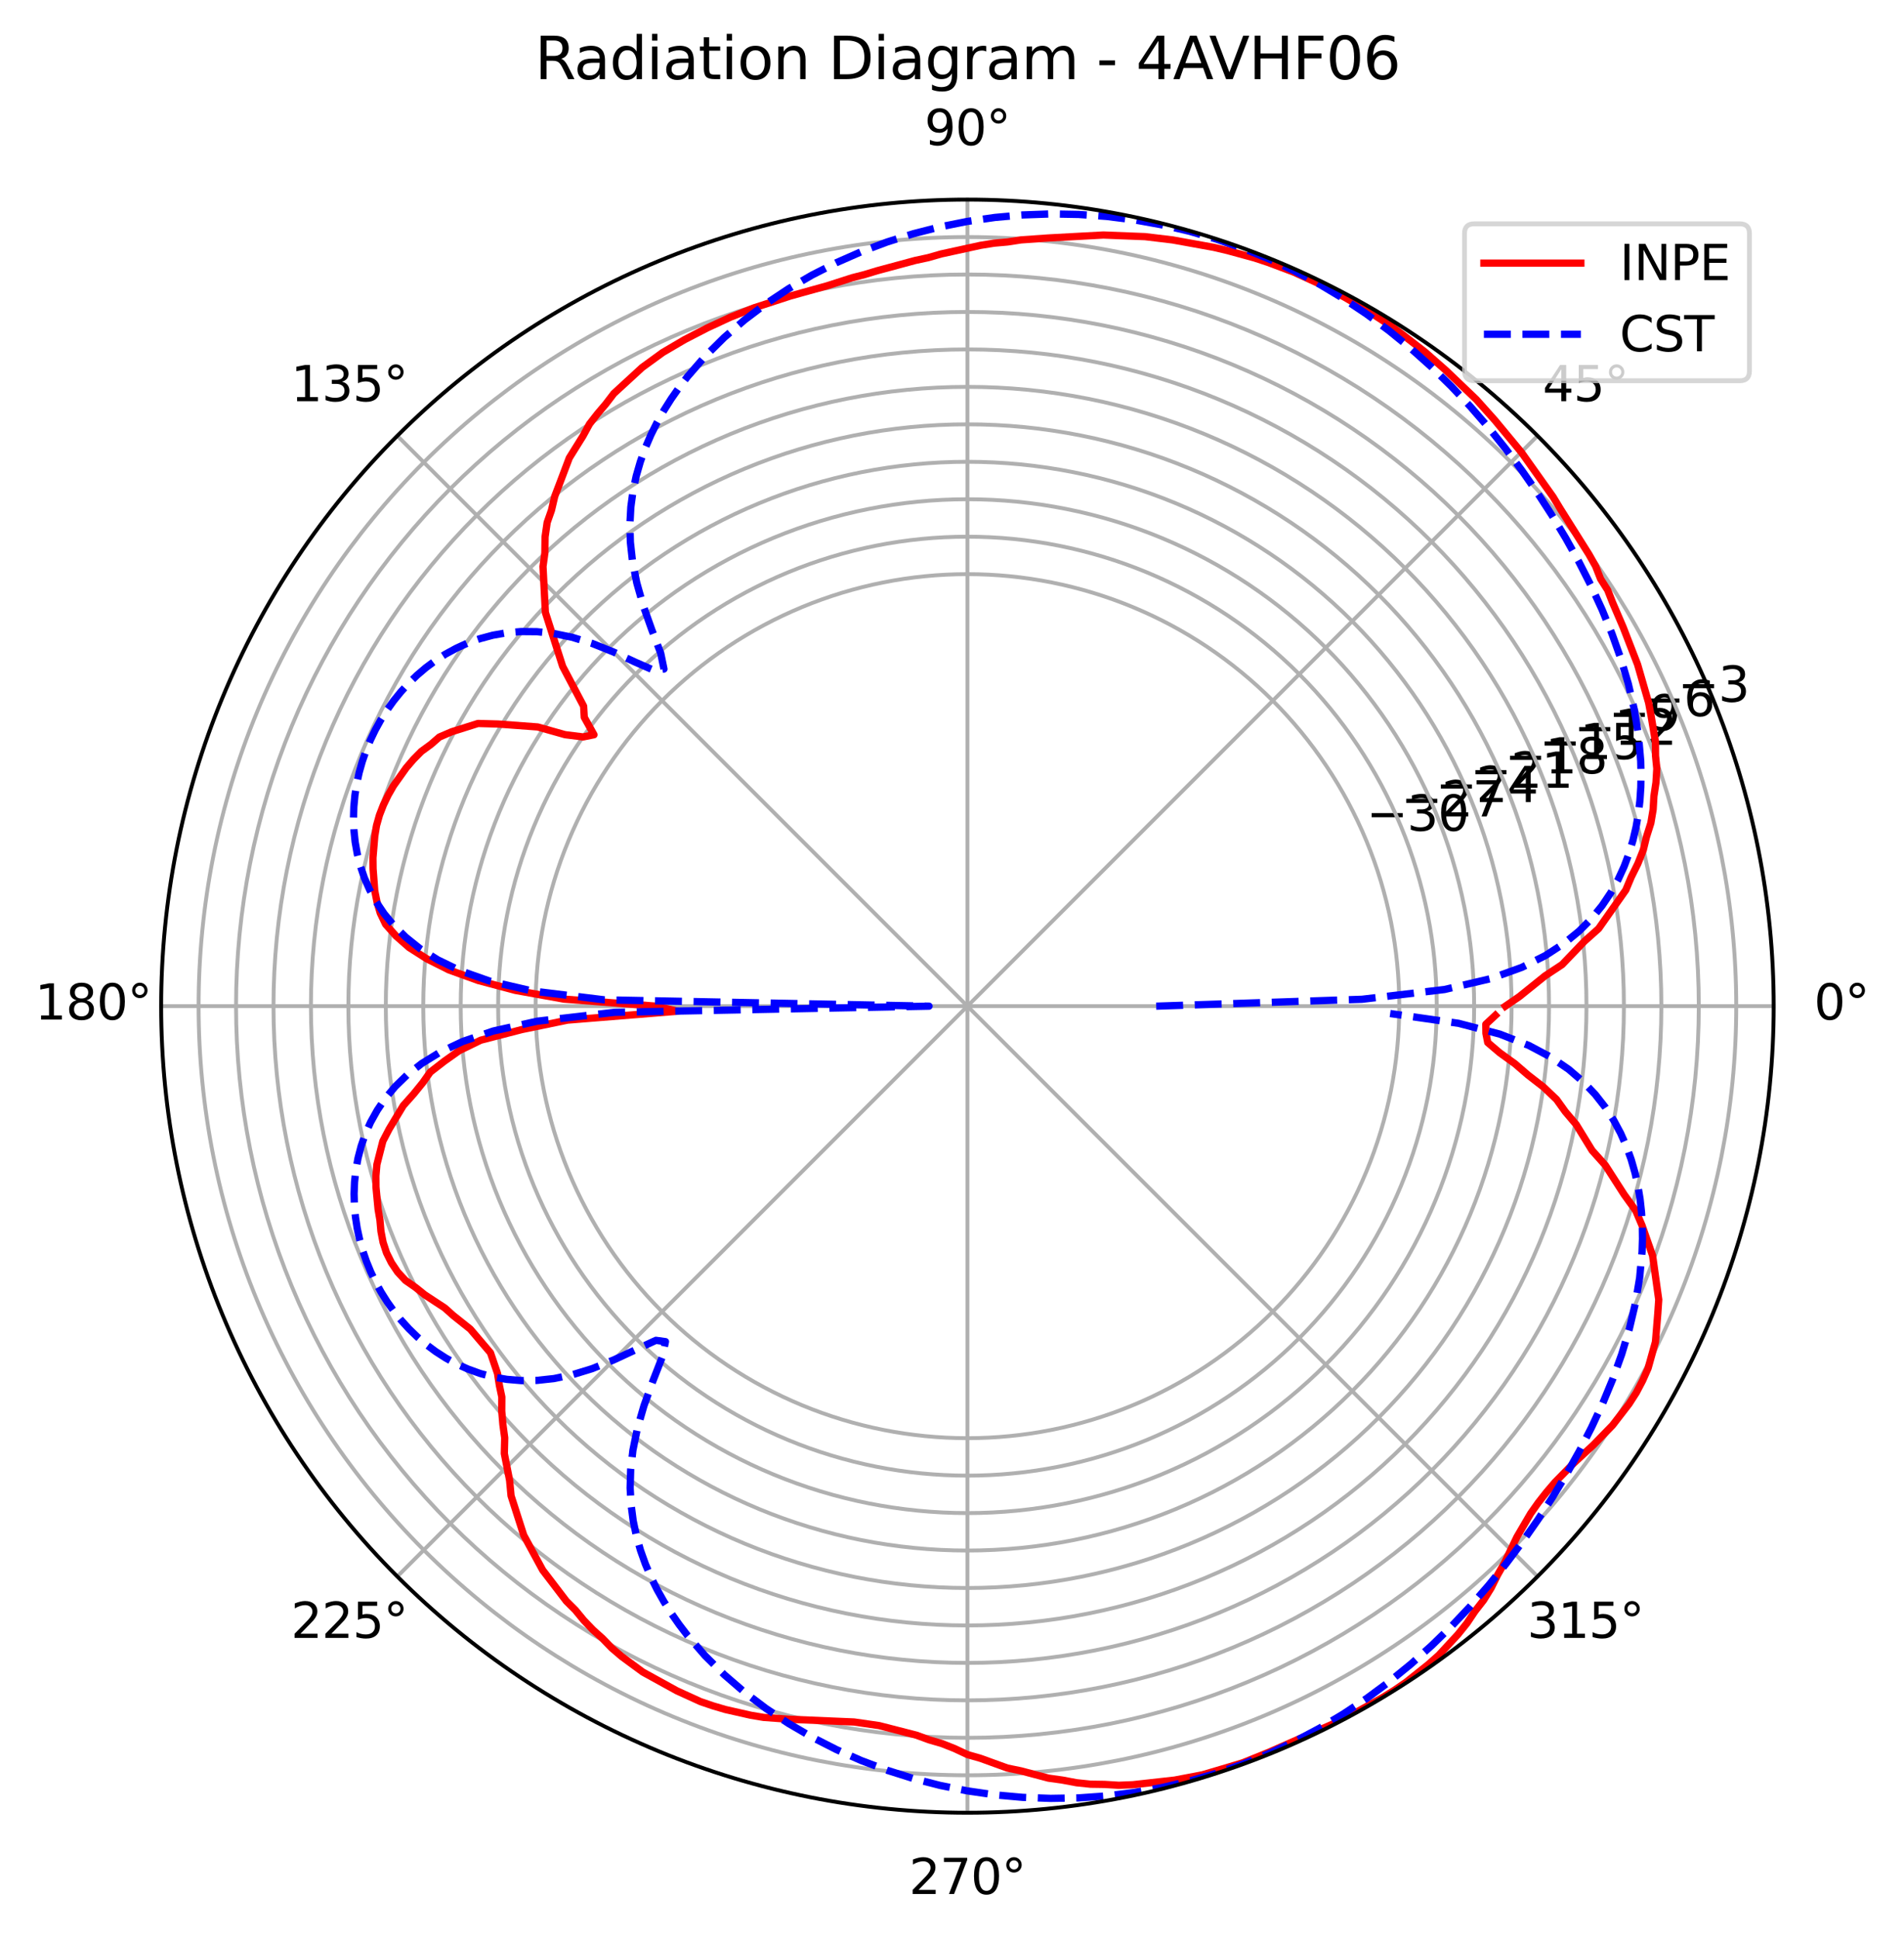 <?xml version="1.0" encoding="utf-8" standalone="no"?>
<!DOCTYPE svg PUBLIC "-//W3C//DTD SVG 1.1//EN"
  "http://www.w3.org/Graphics/SVG/1.1/DTD/svg11.dtd">
<svg xmlns:xlink="http://www.w3.org/1999/xlink" width="392.765pt" height="399.836pt" viewBox="0 0 392.765 399.836" xmlns="http://www.w3.org/2000/svg" version="1.1">
 <defs>
  <style type="text/css">*{stroke-linejoin: round; stroke-linecap: butt}</style>
 </defs>
 <g id="figure_1">
  <g id="patch_1">
   <path d="M 0 399.836 
L 392.765 399.836 
L 392.765 0 
L 0 0 
z
" style="fill: #ffffff"/>
  </g>
  <g id="axes_1">
   <g id="patch_2">
    <path d="M 365.884 207.477 
C 365.884 185.636 361.582 164.008 353.223 143.829 
C 344.865 123.651 332.614 105.315 317.17 89.871 
C 301.726 74.427 283.39 62.176 263.212 53.818 
C 243.033 45.459 221.405 41.157 199.564 41.157 
C 177.723 41.157 156.094 45.459 135.916 53.818 
C 115.737 62.176 97.402 74.427 81.958 89.871 
C 66.514 105.315 54.262 123.651 45.904 143.829 
C 37.546 164.008 33.244 185.636 33.244 207.477 
C 33.244 229.318 37.546 250.947 45.904 271.125 
C 54.262 291.303 66.514 309.639 81.958 325.083 
C 97.402 340.527 115.737 352.779 135.916 361.137 
C 156.094 369.495 177.723 373.797 199.564 373.797 
C 221.405 373.797 243.033 369.495 263.212 361.137 
C 283.39 352.779 301.726 340.527 317.17 325.083 
C 332.614 309.639 344.865 291.303 353.223 271.125 
C 361.582 250.947 365.884 229.318 365.884 207.477 
M 199.564 207.477 
C 199.564 207.477 199.564 207.477 199.564 207.477 
C 199.564 207.477 199.564 207.477 199.564 207.477 
C 199.564 207.477 199.564 207.477 199.564 207.477 
C 199.564 207.477 199.564 207.477 199.564 207.477 
C 199.564 207.477 199.564 207.477 199.564 207.477 
C 199.564 207.477 199.564 207.477 199.564 207.477 
C 199.564 207.477 199.564 207.477 199.564 207.477 
C 199.564 207.477 199.564 207.477 199.564 207.477 
C 199.564 207.477 199.564 207.477 199.564 207.477 
C 199.564 207.477 199.564 207.477 199.564 207.477 
C 199.564 207.477 199.564 207.477 199.564 207.477 
C 199.564 207.477 199.564 207.477 199.564 207.477 
C 199.564 207.477 199.564 207.477 199.564 207.477 
C 199.564 207.477 199.564 207.477 199.564 207.477 
C 199.564 207.477 199.564 207.477 199.564 207.477 
C 199.564 207.477 199.564 207.477 199.564 207.477 
M 365.884 207.477 
z
" style="fill: #ffffff"/>
   </g>
   <g id="matplotlib.axis_1">
    <g id="xtick_1">
     <g id="line2d_1">
      <path d="M 199.564 207.477 
L 365.884 207.477 
" clip-path="url(#p853735a87d)" style="fill: none; stroke: #b0b0b0; stroke-width: 0.8; stroke-linecap: square"/>
     </g>
     <g id="text_1">
      <!-- 0° -->
      <g transform="translate(374.202 210.237)scale(0.1 -0.1)">
       <defs>
        <path id="DejaVuSans-30" d="M 2034 4250 
Q 1547 4250 1301 3770 
Q 1056 3291 1056 2328 
Q 1056 1369 1301 889 
Q 1547 409 2034 409 
Q 2525 409 2770 889 
Q 3016 1369 3016 2328 
Q 3016 3291 2770 3770 
Q 2525 4250 2034 4250 
z
M 2034 4750 
Q 2819 4750 3233 4129 
Q 3647 3509 3647 2328 
Q 3647 1150 3233 529 
Q 2819 -91 2034 -91 
Q 1250 -91 836 529 
Q 422 1150 422 2328 
Q 422 3509 836 4129 
Q 1250 4750 2034 4750 
z
" transform="scale(0.016)"/>
        <path id="DejaVuSans-b0" d="M 1600 4347 
Q 1350 4347 1178 4173 
Q 1006 4000 1006 3750 
Q 1006 3503 1178 3333 
Q 1350 3163 1600 3163 
Q 1850 3163 2022 3333 
Q 2194 3503 2194 3750 
Q 2194 3997 2020 4172 
Q 1847 4347 1600 4347 
z
M 1600 4750 
Q 1800 4750 1984 4673 
Q 2169 4597 2303 4453 
Q 2447 4313 2519 4134 
Q 2591 3956 2591 3750 
Q 2591 3338 2302 3052 
Q 2013 2766 1594 2766 
Q 1172 2766 890 3047 
Q 609 3328 609 3750 
Q 609 4169 896 4459 
Q 1184 4750 1600 4750 
z
" transform="scale(0.016)"/>
       </defs>
       <use xlink:href="#DejaVuSans-30"/>
       <use xlink:href="#DejaVuSans-b0" x="63.623"/>
      </g>
     </g>
    </g>
    <g id="xtick_2">
     <g id="line2d_2">
      <path d="M 199.564 207.477 
L 317.17 89.871 
" clip-path="url(#p853735a87d)" style="fill: none; stroke: #b0b0b0; stroke-width: 0.8; stroke-linecap: square"/>
     </g>
     <g id="text_2">
      <!-- 45° -->
      <g transform="translate(318.207 82.731)scale(0.1 -0.1)">
       <defs>
        <path id="DejaVuSans-34" d="M 2419 4116 
L 825 1625 
L 2419 1625 
L 2419 4116 
z
M 2253 4666 
L 3047 4666 
L 3047 1625 
L 3713 1625 
L 3713 1100 
L 3047 1100 
L 3047 0 
L 2419 0 
L 2419 1100 
L 313 1100 
L 313 1709 
L 2253 4666 
z
" transform="scale(0.016)"/>
        <path id="DejaVuSans-35" d="M 691 4666 
L 3169 4666 
L 3169 4134 
L 1269 4134 
L 1269 2991 
Q 1406 3038 1543 3061 
Q 1681 3084 1819 3084 
Q 2600 3084 3056 2656 
Q 3513 2228 3513 1497 
Q 3513 744 3044 326 
Q 2575 -91 1722 -91 
Q 1428 -91 1123 -41 
Q 819 9 494 109 
L 494 744 
Q 775 591 1075 516 
Q 1375 441 1709 441 
Q 2250 441 2565 725 
Q 2881 1009 2881 1497 
Q 2881 1984 2565 2268 
Q 2250 2553 1709 2553 
Q 1456 2553 1204 2497 
Q 953 2441 691 2322 
L 691 4666 
z
" transform="scale(0.016)"/>
       </defs>
       <use xlink:href="#DejaVuSans-34"/>
       <use xlink:href="#DejaVuSans-35" x="63.623"/>
       <use xlink:href="#DejaVuSans-b0" x="127.246"/>
      </g>
     </g>
    </g>
    <g id="xtick_3">
     <g id="line2d_3">
      <path d="M 199.564 207.477 
L 199.564 41.157 
" clip-path="url(#p853735a87d)" style="fill: none; stroke: #b0b0b0; stroke-width: 0.8; stroke-linecap: square"/>
     </g>
     <g id="text_3">
      <!-- 90° -->
      <g transform="translate(190.701 29.917)scale(0.1 -0.1)">
       <defs>
        <path id="DejaVuSans-39" d="M 703 97 
L 703 672 
Q 941 559 1184 500 
Q 1428 441 1663 441 
Q 2288 441 2617 861 
Q 2947 1281 2994 2138 
Q 2813 1869 2534 1725 
Q 2256 1581 1919 1581 
Q 1219 1581 811 2004 
Q 403 2428 403 3163 
Q 403 3881 828 4315 
Q 1253 4750 1959 4750 
Q 2769 4750 3195 4129 
Q 3622 3509 3622 2328 
Q 3622 1225 3098 567 
Q 2575 -91 1691 -91 
Q 1453 -91 1209 -44 
Q 966 3 703 97 
z
M 1959 2075 
Q 2384 2075 2632 2365 
Q 2881 2656 2881 3163 
Q 2881 3666 2632 3958 
Q 2384 4250 1959 4250 
Q 1534 4250 1286 3958 
Q 1038 3666 1038 3163 
Q 1038 2656 1286 2365 
Q 1534 2075 1959 2075 
z
" transform="scale(0.016)"/>
       </defs>
       <use xlink:href="#DejaVuSans-39"/>
       <use xlink:href="#DejaVuSans-30" x="63.623"/>
       <use xlink:href="#DejaVuSans-b0" x="127.246"/>
      </g>
     </g>
    </g>
    <g id="xtick_4">
     <g id="line2d_4">
      <path d="M 199.564 207.477 
L 81.958 89.871 
" clip-path="url(#p853735a87d)" style="fill: none; stroke: #b0b0b0; stroke-width: 0.8; stroke-linecap: square"/>
     </g>
     <g id="text_4">
      <!-- 135° -->
      <g transform="translate(60.015 82.731)scale(0.1 -0.1)">
       <defs>
        <path id="DejaVuSans-31" d="M 794 531 
L 1825 531 
L 1825 4091 
L 703 3866 
L 703 4441 
L 1819 4666 
L 2450 4666 
L 2450 531 
L 3481 531 
L 3481 0 
L 794 0 
L 794 531 
z
" transform="scale(0.016)"/>
        <path id="DejaVuSans-33" d="M 2597 2516 
Q 3050 2419 3304 2112 
Q 3559 1806 3559 1356 
Q 3559 666 3084 287 
Q 2609 -91 1734 -91 
Q 1441 -91 1130 -33 
Q 819 25 488 141 
L 488 750 
Q 750 597 1062 519 
Q 1375 441 1716 441 
Q 2309 441 2620 675 
Q 2931 909 2931 1356 
Q 2931 1769 2642 2001 
Q 2353 2234 1838 2234 
L 1294 2234 
L 1294 2753 
L 1863 2753 
Q 2328 2753 2575 2939 
Q 2822 3125 2822 3475 
Q 2822 3834 2567 4026 
Q 2313 4219 1838 4219 
Q 1578 4219 1281 4162 
Q 984 4106 628 3988 
L 628 4550 
Q 988 4650 1302 4700 
Q 1616 4750 1894 4750 
Q 2613 4750 3031 4423 
Q 3450 4097 3450 3541 
Q 3450 3153 3228 2886 
Q 3006 2619 2597 2516 
z
" transform="scale(0.016)"/>
       </defs>
       <use xlink:href="#DejaVuSans-31"/>
       <use xlink:href="#DejaVuSans-33" x="63.623"/>
       <use xlink:href="#DejaVuSans-35" x="127.246"/>
       <use xlink:href="#DejaVuSans-b0" x="190.869"/>
      </g>
     </g>
    </g>
    <g id="xtick_5">
     <g id="line2d_5">
      <path d="M 199.564 207.477 
L 33.244 207.477 
" clip-path="url(#p853735a87d)" style="fill: none; stroke: #b0b0b0; stroke-width: 0.8; stroke-linecap: square"/>
     </g>
     <g id="text_5">
      <!-- 180° -->
      <g transform="translate(7.2 210.237)scale(0.1 -0.1)">
       <defs>
        <path id="DejaVuSans-38" d="M 2034 2216 
Q 1584 2216 1326 1975 
Q 1069 1734 1069 1313 
Q 1069 891 1326 650 
Q 1584 409 2034 409 
Q 2484 409 2743 651 
Q 3003 894 3003 1313 
Q 3003 1734 2745 1975 
Q 2488 2216 2034 2216 
z
M 1403 2484 
Q 997 2584 770 2862 
Q 544 3141 544 3541 
Q 544 4100 942 4425 
Q 1341 4750 2034 4750 
Q 2731 4750 3128 4425 
Q 3525 4100 3525 3541 
Q 3525 3141 3298 2862 
Q 3072 2584 2669 2484 
Q 3125 2378 3379 2068 
Q 3634 1759 3634 1313 
Q 3634 634 3220 271 
Q 2806 -91 2034 -91 
Q 1263 -91 848 271 
Q 434 634 434 1313 
Q 434 1759 690 2068 
Q 947 2378 1403 2484 
z
M 1172 3481 
Q 1172 3119 1398 2916 
Q 1625 2713 2034 2713 
Q 2441 2713 2670 2916 
Q 2900 3119 2900 3481 
Q 2900 3844 2670 4047 
Q 2441 4250 2034 4250 
Q 1625 4250 1398 4047 
Q 1172 3844 1172 3481 
z
" transform="scale(0.016)"/>
       </defs>
       <use xlink:href="#DejaVuSans-31"/>
       <use xlink:href="#DejaVuSans-38" x="63.623"/>
       <use xlink:href="#DejaVuSans-30" x="127.246"/>
       <use xlink:href="#DejaVuSans-b0" x="190.869"/>
      </g>
     </g>
    </g>
    <g id="xtick_6">
     <g id="line2d_6">
      <path d="M 199.564 207.477 
L 81.958 325.083 
" clip-path="url(#p853735a87d)" style="fill: none; stroke: #b0b0b0; stroke-width: 0.8; stroke-linecap: square"/>
     </g>
     <g id="text_6">
      <!-- 225° -->
      <g transform="translate(60.015 337.742)scale(0.1 -0.1)">
       <defs>
        <path id="DejaVuSans-32" d="M 1228 531 
L 3431 531 
L 3431 0 
L 469 0 
L 469 531 
Q 828 903 1448 1529 
Q 2069 2156 2228 2338 
Q 2531 2678 2651 2914 
Q 2772 3150 2772 3378 
Q 2772 3750 2511 3984 
Q 2250 4219 1831 4219 
Q 1534 4219 1204 4116 
Q 875 4013 500 3803 
L 500 4441 
Q 881 4594 1212 4672 
Q 1544 4750 1819 4750 
Q 2544 4750 2975 4387 
Q 3406 4025 3406 3419 
Q 3406 3131 3298 2873 
Q 3191 2616 2906 2266 
Q 2828 2175 2409 1742 
Q 1991 1309 1228 531 
z
" transform="scale(0.016)"/>
       </defs>
       <use xlink:href="#DejaVuSans-32"/>
       <use xlink:href="#DejaVuSans-32" x="63.623"/>
       <use xlink:href="#DejaVuSans-35" x="127.246"/>
       <use xlink:href="#DejaVuSans-b0" x="190.869"/>
      </g>
     </g>
    </g>
    <g id="xtick_7">
     <g id="line2d_7">
      <path d="M 199.564 207.477 
L 199.564 373.797 
" clip-path="url(#p853735a87d)" style="fill: none; stroke: #b0b0b0; stroke-width: 0.8; stroke-linecap: square"/>
     </g>
     <g id="text_7">
      <!-- 270° -->
      <g transform="translate(187.52 390.557)scale(0.1 -0.1)">
       <defs>
        <path id="DejaVuSans-37" d="M 525 4666 
L 3525 4666 
L 3525 4397 
L 1831 0 
L 1172 0 
L 2766 4134 
L 525 4134 
L 525 4666 
z
" transform="scale(0.016)"/>
       </defs>
       <use xlink:href="#DejaVuSans-32"/>
       <use xlink:href="#DejaVuSans-37" x="63.623"/>
       <use xlink:href="#DejaVuSans-30" x="127.246"/>
       <use xlink:href="#DejaVuSans-b0" x="190.869"/>
      </g>
     </g>
    </g>
    <g id="xtick_8">
     <g id="line2d_8">
      <path d="M 199.564 207.477 
L 317.17 325.083 
" clip-path="url(#p853735a87d)" style="fill: none; stroke: #b0b0b0; stroke-width: 0.8; stroke-linecap: square"/>
     </g>
     <g id="text_8">
      <!-- 315° -->
      <g transform="translate(315.025 337.742)scale(0.1 -0.1)">
       <use xlink:href="#DejaVuSans-33"/>
       <use xlink:href="#DejaVuSans-31" x="63.623"/>
       <use xlink:href="#DejaVuSans-35" x="127.246"/>
       <use xlink:href="#DejaVuSans-b0" x="190.869"/>
      </g>
     </g>
    </g>
   </g>
   <g id="matplotlib.axis_2">
    <g id="ytick_1">
     <g id="line2d_9">
      <path d="M 288.647 207.477 
C 288.647 195.779 286.343 184.194 281.866 173.387 
C 277.389 162.579 270.827 152.758 262.555 144.486 
C 254.283 136.214 244.462 129.652 233.654 125.175 
C 222.847 120.698 211.262 118.394 199.564 118.394 
C 187.865 118.394 176.281 120.698 165.473 125.175 
C 154.665 129.652 144.844 136.214 136.572 144.486 
C 128.301 152.758 121.738 162.579 117.262 173.387 
C 112.785 184.194 110.481 195.779 110.481 207.477 
C 110.481 219.175 112.785 230.76 117.262 241.568 
C 121.738 252.376 128.301 262.197 136.572 270.468 
C 144.844 278.74 154.665 285.303 165.473 289.779 
C 176.281 294.256 187.865 296.56 199.564 296.56 
C 211.262 296.56 222.847 294.256 233.654 289.779 
C 244.462 285.303 254.283 278.74 262.555 270.468 
C 270.827 262.197 277.389 252.376 281.866 241.568 
C 286.343 230.76 288.647 219.175 288.647 207.477 
" clip-path="url(#p853735a87d)" style="fill: none; stroke: #b0b0b0; stroke-width: 0.8; stroke-linecap: square"/>
     </g>
     <g id="text_9">
      <!-- −30 -->
      <g transform="translate(281.866 171.307)scale(0.1 -0.1)">
       <defs>
        <path id="DejaVuSans-2212" d="M 678 2272 
L 4684 2272 
L 4684 1741 
L 678 1741 
L 678 2272 
z
" transform="scale(0.016)"/>
       </defs>
       <use xlink:href="#DejaVuSans-2212"/>
       <use xlink:href="#DejaVuSans-33" x="83.789"/>
       <use xlink:href="#DejaVuSans-30" x="147.412"/>
      </g>
     </g>
    </g>
    <g id="ytick_2">
     <g id="line2d_10">
      <path d="M 296.371 207.477 
C 296.371 194.765 293.866 182.176 289.002 170.431 
C 284.137 158.686 277.006 148.014 268.016 139.024 
C 259.027 130.035 248.355 122.904 236.61 118.039 
C 224.865 113.174 212.276 110.67 199.564 110.67 
C 186.851 110.67 174.262 113.174 162.517 118.039 
C 150.773 122.904 140.1 130.035 131.111 139.024 
C 122.122 148.014 114.991 158.686 110.126 170.431 
C 105.261 182.176 102.757 194.765 102.757 207.477 
C 102.757 220.19 105.261 232.779 110.126 244.524 
C 114.991 256.268 122.122 266.941 131.111 275.93 
C 140.1 284.919 150.773 292.05 162.517 296.915 
C 174.262 301.78 186.851 304.284 199.564 304.284 
C 212.276 304.284 224.865 301.78 236.61 296.915 
C 248.355 292.05 259.027 284.919 268.016 275.93 
C 277.006 266.941 284.137 256.268 289.002 244.524 
C 293.866 232.779 296.371 220.19 296.371 207.477 
" clip-path="url(#p853735a87d)" style="fill: none; stroke: #b0b0b0; stroke-width: 0.8; stroke-linecap: square"/>
     </g>
     <g id="text_10">
      <!-- −27 -->
      <g transform="translate(289.002 168.351)scale(0.1 -0.1)">
       <use xlink:href="#DejaVuSans-2212"/>
       <use xlink:href="#DejaVuSans-32" x="83.789"/>
       <use xlink:href="#DejaVuSans-37" x="147.412"/>
      </g>
     </g>
    </g>
    <g id="ytick_3">
     <g id="line2d_11">
      <path d="M 304.094 207.477 
C 304.094 193.75 301.39 180.157 296.137 167.475 
C 290.884 154.793 283.184 143.269 273.478 133.563 
C 263.772 123.857 252.248 116.157 239.566 110.904 
C 226.884 105.651 213.291 102.947 199.564 102.947 
C 185.837 102.947 172.244 105.651 159.562 110.904 
C 146.88 116.157 135.356 123.857 125.65 133.563 
C 115.943 143.269 108.243 154.793 102.99 167.475 
C 97.737 180.157 95.033 193.75 95.033 207.477 
C 95.033 221.204 97.737 234.797 102.99 247.479 
C 108.243 260.161 115.943 271.685 125.65 281.391 
C 135.356 291.098 146.88 298.798 159.562 304.051 
C 172.244 309.304 185.837 312.008 199.564 312.008 
C 213.291 312.008 226.884 309.304 239.566 304.051 
C 252.248 298.798 263.772 291.098 273.478 281.391 
C 283.184 271.685 290.884 260.161 296.137 247.479 
C 301.39 234.797 304.094 221.204 304.094 207.477 
" clip-path="url(#p853735a87d)" style="fill: none; stroke: #b0b0b0; stroke-width: 0.8; stroke-linecap: square"/>
     </g>
     <g id="text_11">
      <!-- −24 -->
      <g transform="translate(296.137 165.395)scale(0.1 -0.1)">
       <use xlink:href="#DejaVuSans-2212"/>
       <use xlink:href="#DejaVuSans-32" x="83.789"/>
       <use xlink:href="#DejaVuSans-34" x="147.412"/>
      </g>
     </g>
    </g>
    <g id="ytick_4">
     <g id="line2d_12">
      <path d="M 311.818 207.477 
C 311.818 192.736 308.914 178.138 303.273 164.519 
C 297.632 150.9 289.363 138.525 278.939 128.101 
C 268.516 117.678 256.141 109.409 242.522 103.768 
C 228.903 98.127 214.305 95.223 199.564 95.223 
C 184.823 95.223 170.225 98.127 156.606 103.768 
C 142.987 109.409 130.612 117.678 120.188 128.101 
C 109.765 138.525 101.496 150.9 95.854 164.519 
C 90.213 178.138 87.31 192.736 87.31 207.477 
C 87.31 222.218 90.213 236.816 95.854 250.435 
C 101.496 264.054 109.765 276.429 120.188 286.853 
C 130.612 297.276 142.987 305.545 156.606 311.187 
C 170.225 316.828 184.823 319.731 199.564 319.731 
C 214.305 319.731 228.903 316.828 242.522 311.187 
C 256.141 305.545 268.516 297.276 278.939 286.853 
C 289.363 276.429 297.632 264.054 303.273 250.435 
C 308.914 236.816 311.818 222.218 311.818 207.477 
" clip-path="url(#p853735a87d)" style="fill: none; stroke: #b0b0b0; stroke-width: 0.8; stroke-linecap: square"/>
     </g>
     <g id="text_12">
      <!-- −21 -->
      <g transform="translate(303.273 162.44)scale(0.1 -0.1)">
       <use xlink:href="#DejaVuSans-2212"/>
       <use xlink:href="#DejaVuSans-32" x="83.789"/>
       <use xlink:href="#DejaVuSans-31" x="147.412"/>
      </g>
     </g>
    </g>
    <g id="ytick_5">
     <g id="line2d_13">
      <path d="M 319.542 207.477 
C 319.542 191.722 316.438 176.12 310.409 161.564 
C 304.38 147.008 295.542 133.781 284.401 122.64 
C 273.26 111.499 260.033 102.661 245.477 96.632 
C 230.921 90.603 215.319 87.499 199.564 87.499 
C 183.808 87.499 168.206 90.603 153.65 96.632 
C 139.094 102.661 125.867 111.499 114.727 122.64 
C 103.586 133.781 94.748 147.008 88.719 161.564 
C 82.689 176.12 79.586 191.722 79.586 207.477 
C 79.586 223.233 82.689 238.835 88.719 253.391 
C 94.748 267.947 103.586 281.174 114.727 292.314 
C 125.867 303.455 139.094 312.293 153.65 318.322 
C 168.206 324.352 183.808 327.455 199.564 327.455 
C 215.319 327.455 230.921 324.352 245.477 318.322 
C 260.033 312.293 273.26 303.455 284.401 292.314 
C 295.542 281.174 304.38 267.947 310.409 253.391 
C 316.438 238.835 319.542 223.233 319.542 207.477 
" clip-path="url(#p853735a87d)" style="fill: none; stroke: #b0b0b0; stroke-width: 0.8; stroke-linecap: square"/>
     </g>
     <g id="text_13">
      <!-- −18 -->
      <g transform="translate(310.409 159.484)scale(0.1 -0.1)">
       <use xlink:href="#DejaVuSans-2212"/>
       <use xlink:href="#DejaVuSans-31" x="83.789"/>
       <use xlink:href="#DejaVuSans-38" x="147.412"/>
      </g>
     </g>
    </g>
    <g id="ytick_6">
     <g id="line2d_14">
      <path d="M 327.265 207.477 
C 327.265 190.708 323.962 174.101 317.545 158.608 
C 311.127 143.115 301.72 129.036 289.862 117.179 
C 278.004 105.321 263.926 95.914 248.433 89.496 
C 232.94 83.079 216.333 79.776 199.564 79.776 
C 182.794 79.776 166.188 83.079 150.694 89.496 
C 135.201 95.914 121.123 105.321 109.265 117.179 
C 97.407 129.036 88 143.115 81.583 158.608 
C 75.165 174.101 71.862 190.708 71.862 207.477 
C 71.862 224.247 75.165 240.853 81.583 256.346 
C 88 271.84 97.407 285.918 109.265 297.776 
C 121.123 309.634 135.201 319.041 150.694 325.458 
C 166.188 331.875 182.794 335.179 199.564 335.179 
C 216.333 335.179 232.94 331.875 248.433 325.458 
C 263.926 319.041 278.004 309.634 289.862 297.776 
C 301.72 285.918 311.127 271.84 317.545 256.346 
C 323.962 240.853 327.265 224.247 327.265 207.477 
" clip-path="url(#p853735a87d)" style="fill: none; stroke: #b0b0b0; stroke-width: 0.8; stroke-linecap: square"/>
     </g>
     <g id="text_14">
      <!-- −15 -->
      <g transform="translate(317.545 156.528)scale(0.1 -0.1)">
       <use xlink:href="#DejaVuSans-2212"/>
       <use xlink:href="#DejaVuSans-31" x="83.789"/>
       <use xlink:href="#DejaVuSans-35" x="147.412"/>
      </g>
     </g>
    </g>
    <g id="ytick_7">
     <g id="line2d_15">
      <path d="M 334.989 207.477 
C 334.989 189.693 331.486 172.082 324.68 155.652 
C 317.875 139.222 307.899 124.292 295.324 111.717 
C 282.749 99.142 267.819 89.166 251.389 82.361 
C 234.959 75.555 217.348 72.052 199.564 72.052 
C 181.78 72.052 164.169 75.555 147.739 82.361 
C 131.309 89.166 116.379 99.142 103.804 111.717 
C 91.229 124.292 81.253 139.222 74.447 155.652 
C 67.642 172.082 64.139 189.693 64.139 207.477 
C 64.139 225.261 67.642 242.872 74.447 259.302 
C 81.253 275.732 91.229 290.662 103.804 303.237 
C 116.379 315.812 131.309 325.788 147.739 332.594 
C 164.169 339.399 181.78 342.902 199.564 342.902 
C 217.348 342.902 234.959 339.399 251.389 332.594 
C 267.819 325.788 282.749 315.812 295.324 303.237 
C 307.899 290.662 317.875 275.732 324.68 259.302 
C 331.486 242.872 334.989 225.261 334.989 207.477 
" clip-path="url(#p853735a87d)" style="fill: none; stroke: #b0b0b0; stroke-width: 0.8; stroke-linecap: square"/>
     </g>
     <g id="text_15">
      <!-- −12 -->
      <g transform="translate(324.68 153.573)scale(0.1 -0.1)">
       <use xlink:href="#DejaVuSans-2212"/>
       <use xlink:href="#DejaVuSans-31" x="83.789"/>
       <use xlink:href="#DejaVuSans-32" x="147.412"/>
      </g>
     </g>
    </g>
    <g id="ytick_8">
     <g id="line2d_16">
      <path d="M 342.713 207.477 
C 342.713 188.679 339.01 170.064 331.816 152.696 
C 324.622 135.329 314.078 119.548 300.785 106.256 
C 287.493 92.963 271.712 82.419 254.344 75.225 
C 236.977 68.031 218.362 64.328 199.564 64.328 
C 180.766 64.328 162.15 68.031 144.783 75.225 
C 127.416 82.419 111.634 92.963 98.342 106.256 
C 85.05 119.548 74.505 135.329 67.311 152.696 
C 60.118 170.064 56.415 188.679 56.415 207.477 
C 56.415 226.275 60.118 244.891 67.311 262.258 
C 74.505 279.625 85.05 295.406 98.342 308.699 
C 111.634 321.991 127.416 332.536 144.783 339.73 
C 162.15 346.923 180.766 350.626 199.564 350.626 
C 218.362 350.626 236.977 346.923 254.344 339.73 
C 271.712 332.536 287.493 321.991 300.785 308.699 
C 314.078 295.406 324.622 279.625 331.816 262.258 
C 339.01 244.891 342.713 226.275 342.713 207.477 
" clip-path="url(#p853735a87d)" style="fill: none; stroke: #b0b0b0; stroke-width: 0.8; stroke-linecap: square"/>
     </g>
     <g id="text_16">
      <!-- −9 -->
      <g transform="translate(331.816 150.617)scale(0.1 -0.1)">
       <use xlink:href="#DejaVuSans-2212"/>
       <use xlink:href="#DejaVuSans-39" x="83.789"/>
      </g>
     </g>
    </g>
    <g id="ytick_9">
     <g id="line2d_17">
      <path d="M 350.436 207.477 
C 350.436 187.665 346.534 168.045 338.952 149.741 
C 331.37 131.436 320.256 114.804 306.247 100.794 
C 292.237 86.785 275.604 75.671 257.3 68.089 
C 238.996 60.507 219.376 56.605 199.564 56.605 
C 179.751 56.605 160.132 60.507 141.827 68.089 
C 123.523 75.671 106.89 86.785 92.881 100.794 
C 78.871 114.804 67.758 131.436 60.176 149.741 
C 52.594 168.045 48.691 187.665 48.691 207.477 
C 48.691 227.29 52.594 246.909 60.176 265.214 
C 67.758 283.518 78.871 300.151 92.881 314.16 
C 106.89 328.17 123.523 339.283 141.827 346.865 
C 160.132 354.447 179.751 358.35 199.564 358.35 
C 219.376 358.35 238.996 354.447 257.3 346.865 
C 275.604 339.283 292.237 328.17 306.247 314.16 
C 320.256 300.151 331.37 283.518 338.952 265.214 
C 346.534 246.909 350.436 227.29 350.436 207.477 
" clip-path="url(#p853735a87d)" style="fill: none; stroke: #b0b0b0; stroke-width: 0.8; stroke-linecap: square"/>
     </g>
     <g id="text_17">
      <!-- −6 -->
      <g transform="translate(338.952 147.661)scale(0.1 -0.1)">
       <defs>
        <path id="DejaVuSans-36" d="M 2113 2584 
Q 1688 2584 1439 2293 
Q 1191 2003 1191 1497 
Q 1191 994 1439 701 
Q 1688 409 2113 409 
Q 2538 409 2786 701 
Q 3034 994 3034 1497 
Q 3034 2003 2786 2293 
Q 2538 2584 2113 2584 
z
M 3366 4563 
L 3366 3988 
Q 3128 4100 2886 4159 
Q 2644 4219 2406 4219 
Q 1781 4219 1451 3797 
Q 1122 3375 1075 2522 
Q 1259 2794 1537 2939 
Q 1816 3084 2150 3084 
Q 2853 3084 3261 2657 
Q 3669 2231 3669 1497 
Q 3669 778 3244 343 
Q 2819 -91 2113 -91 
Q 1303 -91 875 529 
Q 447 1150 447 2328 
Q 447 3434 972 4092 
Q 1497 4750 2381 4750 
Q 2619 4750 2861 4703 
Q 3103 4656 3366 4563 
z
" transform="scale(0.016)"/>
       </defs>
       <use xlink:href="#DejaVuSans-2212"/>
       <use xlink:href="#DejaVuSans-36" x="83.789"/>
      </g>
     </g>
    </g>
    <g id="ytick_10">
     <g id="line2d_18">
      <path d="M 358.16 207.477 
C 358.16 186.651 354.058 166.026 346.088 146.785 
C 338.118 127.544 326.435 110.059 311.708 95.333 
C 296.982 80.606 279.497 68.923 260.256 60.953 
C 241.015 52.983 220.39 48.881 199.564 48.881 
C 178.737 48.881 158.113 52.983 138.872 60.953 
C 119.63 68.923 102.146 80.606 87.419 95.333 
C 72.693 110.059 61.01 127.544 53.04 146.785 
C 45.07 166.026 40.967 186.651 40.967 207.477 
C 40.967 228.304 45.07 248.928 53.04 268.169 
C 61.01 287.411 72.693 304.895 87.419 319.622 
C 102.146 334.348 119.63 346.031 138.872 354.001 
C 158.113 361.971 178.737 366.073 199.564 366.073 
C 220.39 366.073 241.015 361.971 260.256 354.001 
C 279.497 346.031 296.982 334.348 311.708 319.622 
C 326.435 304.895 338.118 287.411 346.088 268.169 
C 354.058 248.928 358.16 228.304 358.16 207.477 
" clip-path="url(#p853735a87d)" style="fill: none; stroke: #b0b0b0; stroke-width: 0.8; stroke-linecap: square"/>
     </g>
     <g id="text_18">
      <!-- −3 -->
      <g transform="translate(346.088 144.705)scale(0.1 -0.1)">
       <use xlink:href="#DejaVuSans-2212"/>
       <use xlink:href="#DejaVuSans-33" x="83.789"/>
      </g>
     </g>
    </g>
   </g>
   <g id="line2d_19">
    <path d="M 310.541 207.477 
L 313.43 205.49 
L 318.722 201.232 
L 322.247 198.898 
L 326.842 194.1 
L 329.768 191.49 
L 335.378 183.529 
L 336.496 180.86 
L 337.872 178.079 
L 338.979 175.291 
L 339.645 172.551 
L 340.546 169.701 
L 341.016 166.916 
L 341.175 164.182 
L 341.605 161.325 
L 341.774 158.51 
L 341.507 155.814 
L 341.492 152.996 
L 340.597 147.612 
L 340.086 144.913 
L 337.812 137.036 
L 334.845 129.372 
L 332.67 124.303 
L 331.65 121.7 
L 330.177 119.377 
L 329.143 116.745 
L 327.779 114.323 
L 321.837 104.878 
L 320.373 102.459 
L 313.813 93.228 
L 308.359 86.648 
L 304.536 82.376 
L 298.317 76.427 
L 293.994 72.617 
L 289.441 69.078 
L 287.131 67.34 
L 282.29 64.191 
L 277.31 61.257 
L 272.202 58.547 
L 266.946 56.134 
L 261.533 54.099 
L 258.787 53.194 
L 253.212 51.672 
L 250.403 51.011 
L 241.9 49.478 
L 236.198 48.797 
L 227.602 48.463 
L 216.212 49.076 
L 210.613 49.468 
L 207.822 49.898 
L 205.058 50.143 
L 202.302 50.586 
L 194.147 52.366 
L 191.475 53.132 
L 188.811 53.705 
L 180.944 55.828 
L 178.361 56.612 
L 175.774 57.277 
L 170.686 58.914 
L 163.052 61.036 
L 155.54 63.483 
L 150.647 65.413 
L 145.881 67.628 
L 141.223 70.034 
L 136.71 72.686 
L 132.46 75.779 
L 126.625 81.143 
L 124.96 83.316 
L 123.243 85.338 
L 121.608 87.435 
L 120.259 89.903 
L 117.434 94.435 
L 115.417 99.775 
L 114.433 102.35 
L 113.759 105.219 
L 112.869 107.746 
L 112.44 110.717 
L 112.396 114.001 
L 112.012 116.815 
L 112.505 126.293 
L 116.067 137.415 
L 120.392 145.621 
L 120.527 147.919 
L 122.531 151.509 
L 120.279 151.961 
L 116.569 151.496 
L 110.913 149.906 
L 102.738 149.299 
L 98.599 149.185 
L 93.159 150.901 
L 90.644 151.98 
L 88.894 153.5 
L 86.912 154.947 
L 85.285 156.597 
L 83.796 158.337 
L 81.169 162.03 
L 80.055 163.979 
L 79.087 165.994 
L 78.279 168.069 
L 77.674 170.212 
L 77.312 172.422 
L 76.937 176.903 
L 76.964 179.173 
L 77.309 183.713 
L 77.773 186.002 
L 78.444 188.294 
L 79.56 190.612 
L 81.691 193.004 
L 84.378 195.371 
L 88.057 197.722 
L 92.591 199.997 
L 98.645 202.188 
L 106.297 204.22 
L 116.327 206.024 
L 135.351 207.477 
L 139.793 208.52 
L 117.068 210.358 
L 107.679 212.293 
L 99.156 214.498 
L 94.736 216.648 
L 91.673 218.817 
L 88.744 221.084 
L 87.204 223.268 
L 85.34 225.568 
L 83.178 227.999 
L 80.266 232.835 
L 78.976 235.317 
L 77.748 240.118 
L 77.544 242.466 
L 77.558 244.778 
L 77.992 249.338 
L 78.376 251.586 
L 78.585 253.917 
L 79.024 256.178 
L 79.732 258.343 
L 80.743 260.379 
L 82.021 262.288 
L 83.629 264.022 
L 85.726 265.481 
L 87.619 266.999 
L 91.76 269.718 
L 93.452 271.235 
L 97.014 274.074 
L 101.181 278.956 
L 102.628 283.212 
L 103.012 285.663 
L 103.52 288.068 
L 103.501 290.983 
L 103.741 293.757 
L 104.114 296.485 
L 104.034 299.729 
L 105.125 305.272 
L 105.422 308.432 
L 108.031 316.562 
L 111.94 323.758 
L 116.821 330.149 
L 118.69 332.012 
L 120.427 334.123 
L 122.296 336.072 
L 124.287 337.86 
L 126.198 339.832 
L 128.255 341.59 
L 132.595 344.784 
L 139.634 348.662 
L 144.513 350.889 
L 147.052 351.753 
L 149.625 352.511 
L 154.861 353.693 
L 157.509 354.139 
L 162.9 354.528 
L 176.185 355.086 
L 181.348 355.83 
L 189.052 357.808 
L 191.635 358.758 
L 194.254 359.516 
L 196.892 360.556 
L 199.564 361.807 
L 202.271 362.582 
L 207.797 364.583 
L 210.59 365.158 
L 216.295 366.667 
L 219.159 367.066 
L 222.069 367.612 
L 224.975 367.915 
L 227.861 367.959 
L 230.793 368.138 
L 233.689 368.022 
L 242.325 367.066 
L 248.024 365.983 
L 253.576 364.341 
L 256.353 363.503 
L 261.727 361.336 
L 274.979 355.488 
L 280.154 352.865 
L 285.225 350.041 
L 287.69 348.509 
L 290.082 346.863 
L 294.626 343.24 
L 296.799 341.31 
L 300.767 337.011 
L 302.604 334.721 
L 304.261 332.251 
L 306.041 329.965 
L 307.596 327.459 
L 308.931 324.759 
L 310.376 322.227 
L 312.915 316.939 
L 315.752 312.093 
L 317.332 309.852 
L 319.014 307.708 
L 320.783 305.639 
L 324.629 301.72 
L 328.732 297.922 
L 332.643 293.9 
L 336.05 289.487 
L 337.554 287.146 
L 338.847 284.683 
L 339.976 282.135 
L 341.494 276.701 
L 341.974 270.882 
L 342.171 268.01 
L 340.905 258.921 
L 338.723 252.693 
L 337.418 249.623 
L 335.039 246.324 
L 331.161 240.288 
L 328.422 237.227 
L 325.144 231.888 
L 322.886 229.222 
L 321.101 226.727 
L 318.43 224.183 
L 315.2 221.676 
L 312.501 219.347 
L 309.362 217.083 
L 306.896 214.983 
L 306.522 213.083 
L 306.498 211.211 
L 308.462 209.378 
L 308.462 209.378 
" clip-path="url(#p853735a87d)" style="fill: none; stroke: #ff0000; stroke-width: 1.5; stroke-linecap: square"/>
   </g>
   <g id="line2d_20">
    <path d="M 238.507 207.477 
L 280.975 206.056 
L 297.997 204.04 
L 307.435 201.824 
L 313.92 199.481 
L 318.79 197.046 
L 322.635 194.542 
L 325.764 191.982 
L 328.343 189.379 
L 330.491 186.74 
L 332.285 184.075 
L 333.785 181.387 
L 335.026 178.684 
L 336.044 175.968 
L 336.862 173.245 
L 337.497 170.518 
L 337.969 167.79 
L 338.29 165.064 
L 338.471 162.344 
L 338.521 159.63 
L 338.454 156.925 
L 337.982 151.552 
L 337.113 146.236 
L 335.889 140.987 
L 334.351 135.81 
L 332.534 130.707 
L 330.469 125.679 
L 328.181 120.724 
L 325.691 115.841 
L 323.014 111.027 
L 320.16 106.285 
L 317.137 101.614 
L 313.943 97.023 
L 310.575 92.522 
L 307.033 88.121 
L 303.31 83.838 
L 299.404 79.688 
L 295.313 75.69 
L 291.037 71.863 
L 286.578 68.225 
L 281.944 64.791 
L 277.14 61.578 
L 272.175 58.603 
L 267.06 55.877 
L 261.809 53.414 
L 256.435 51.224 
L 250.955 49.312 
L 245.381 47.694 
L 239.732 46.37 
L 234.026 45.346 
L 228.278 44.63 
L 222.508 44.219 
L 216.734 44.117 
L 210.973 44.323 
L 205.243 44.838 
L 199.564 45.655 
L 193.952 46.775 
L 188.425 48.191 
L 183.002 49.898 
L 177.698 51.893 
L 172.531 54.167 
L 167.518 56.715 
L 162.677 59.534 
L 158.027 62.62 
L 153.587 65.975 
L 149.381 69.601 
L 145.435 73.503 
L 141.785 77.704 
L 140.083 79.92 
L 138.472 82.22 
L 136.96 84.61 
L 135.554 87.092 
L 134.267 89.678 
L 133.109 92.374 
L 132.097 95.193 
L 131.244 98.143 
L 130.58 101.252 
L 130.134 104.543 
L 129.942 108.048 
L 130.034 111.777 
L 130.481 115.802 
L 131.349 120.166 
L 132.687 124.891 
L 134.466 129.897 
L 136.298 134.698 
L 136.967 137.956 
L 135.043 138.287 
L 131.073 136.553 
L 126.514 134.428 
L 122.084 132.655 
L 117.984 131.403 
L 114.22 130.633 
L 110.735 130.259 
L 107.507 130.233 
L 104.493 130.49 
L 101.662 130.988 
L 99.006 131.701 
L 96.491 132.59 
L 94.145 133.662 
L 91.919 134.87 
L 89.826 136.212 
L 87.858 137.676 
L 86.011 139.248 
L 84.284 140.921 
L 82.674 142.684 
L 81.179 144.531 
L 79.805 146.457 
L 78.548 148.454 
L 77.408 150.515 
L 76.39 152.637 
L 75.497 154.814 
L 74.728 157.04 
L 74.088 159.311 
L 73.583 161.624 
L 73.216 163.972 
L 72.992 166.352 
L 72.922 168.759 
L 73.008 171.188 
L 73.264 173.635 
L 73.702 176.096 
L 74.345 178.568 
L 75.169 181.036 
L 76.268 183.511 
L 77.593 185.97 
L 79.245 188.421 
L 81.251 190.849 
L 83.687 193.249 
L 86.631 195.608 
L 90.289 197.917 
L 94.915 200.159 
L 101.026 202.313 
L 109.776 204.342 
L 124.665 206.17 
L 191.644 207.477 
L 126.776 208.748 
L 110.831 210.576 
L 101.746 212.604 
L 95.455 214.757 
L 90.725 216.999 
L 86.99 219.309 
L 83.968 221.671 
L 81.506 224.069 
L 79.474 226.498 
L 77.821 228.944 
L 76.445 231.409 
L 75.345 233.881 
L 74.495 236.351 
L 73.852 238.821 
L 73.403 241.282 
L 73.139 243.729 
L 73.042 246.159 
L 73.108 248.565 
L 73.325 250.945 
L 73.685 253.293 
L 74.186 255.605 
L 74.818 257.878 
L 75.584 260.103 
L 76.475 262.28 
L 77.487 264.402 
L 78.622 266.464 
L 79.876 268.461 
L 81.25 270.386 
L 82.739 272.234 
L 84.347 273.998 
L 86.07 275.671 
L 87.915 277.243 
L 89.882 278.705 
L 91.972 280.049 
L 94.187 281.263 
L 96.553 282.319 
L 99.047 283.222 
L 101.703 283.935 
L 104.533 284.432 
L 107.547 284.688 
L 110.793 284.644 
L 114.277 284.27 
L 118.059 283.481 
L 122.158 282.227 
L 126.623 280.417 
L 135.306 276.385 
L 137.277 276.654 
L 136.568 279.946 
L 134.665 284.821 
L 132.833 289.883 
L 131.46 294.646 
L 130.559 299.05 
L 130.094 303.094 
L 129.987 306.843 
L 130.191 310.326 
L 130.622 313.637 
L 131.285 316.746 
L 132.128 319.708 
L 133.137 322.531 
L 134.291 325.231 
L 135.576 327.821 
L 136.979 330.307 
L 138.49 332.698 
L 140.099 335 
L 141.798 337.22 
L 145.446 341.422 
L 149.39 345.329 
L 153.594 348.958 
L 158.032 352.315 
L 162.682 355.402 
L 167.522 358.223 
L 172.534 360.773 
L 177.7 363.049 
L 183.003 365.043 
L 188.426 366.753 
L 193.952 368.172 
L 199.564 369.292 
L 205.243 370.114 
L 210.972 370.629 
L 216.734 370.838 
L 222.509 370.738 
L 228.279 370.33 
L 234.027 369.614 
L 239.734 368.592 
L 245.384 367.27 
L 250.959 365.654 
L 256.441 363.748 
L 261.817 361.56 
L 267.07 359.098 
L 272.187 356.377 
L 277.154 353.404 
L 281.963 350.197 
L 286.602 346.767 
L 291.064 343.132 
L 295.345 339.309 
L 299.442 335.315 
L 303.356 331.172 
L 307.086 326.893 
L 310.637 322.497 
L 314.015 318.002 
L 317.219 313.415 
L 320.257 308.751 
L 323.122 304.011 
L 325.812 299.202 
L 328.316 294.322 
L 330.62 289.37 
L 332.701 284.344 
L 334.535 279.243 
L 336.093 274.067 
L 337.339 268.819 
L 338.233 263.503 
L 338.732 258.13 
L 338.816 255.426 
L 338.782 252.712 
L 338.622 249.992 
L 338.323 247.266 
L 337.875 244.538 
L 337.266 241.81 
L 336.483 239.087 
L 335.502 236.372 
L 334.305 233.668 
L 332.861 230.981 
L 331.13 228.315 
L 329.062 225.677 
L 326.582 223.073 
L 323.608 220.515 
L 319.944 218.009 
L 315.358 215.574 
L 309.363 213.232 
L 300.879 211.015 
L 286.767 208.999 
L 286.767 208.999 
" clip-path="url(#p853735a87d)" style="fill: none; stroke-dasharray: 5.55,2.4; stroke-dashoffset: 0; stroke: #0000ff; stroke-width: 1.5"/>
   </g>
   <g id="patch_3">
    <path d="M 365.884 207.477 
C 365.884 185.636 361.582 164.008 353.223 143.829 
C 344.865 123.651 332.614 105.315 317.17 89.871 
C 301.726 74.427 283.39 62.176 263.212 53.818 
C 243.033 45.459 221.405 41.157 199.564 41.157 
C 177.723 41.157 156.094 45.459 135.916 53.818 
C 115.737 62.176 97.402 74.427 81.958 89.871 
C 66.514 105.315 54.262 123.651 45.904 143.829 
C 37.546 164.008 33.244 185.636 33.244 207.477 
C 33.244 229.318 37.546 250.947 45.904 271.125 
C 54.262 291.303 66.514 309.639 81.958 325.083 
C 97.402 340.527 115.737 352.779 135.916 361.137 
C 156.094 369.495 177.723 373.797 199.564 373.797 
C 221.405 373.797 243.033 369.495 263.212 361.137 
C 283.39 352.779 301.726 340.527 317.17 325.083 
C 332.614 309.639 344.865 291.303 353.223 271.125 
C 361.582 250.947 365.884 229.318 365.884 207.477 
" style="fill: none; stroke: #000000; stroke-width: 0.8; stroke-linejoin: miter; stroke-linecap: square"/>
   </g>
   <g id="text_19">
    <!-- Radiation Diagram - 4AVHF06 -->
    <g transform="translate(110.319 16.318)scale(0.12 -0.12)">
     <defs>
      <path id="DejaVuSans-52" d="M 2841 2188 
Q 3044 2119 3236 1894 
Q 3428 1669 3622 1275 
L 4263 0 
L 3584 0 
L 2988 1197 
Q 2756 1666 2539 1819 
Q 2322 1972 1947 1972 
L 1259 1972 
L 1259 0 
L 628 0 
L 628 4666 
L 2053 4666 
Q 2853 4666 3247 4331 
Q 3641 3997 3641 3322 
Q 3641 2881 3436 2590 
Q 3231 2300 2841 2188 
z
M 1259 4147 
L 1259 2491 
L 2053 2491 
Q 2509 2491 2742 2702 
Q 2975 2913 2975 3322 
Q 2975 3731 2742 3939 
Q 2509 4147 2053 4147 
L 1259 4147 
z
" transform="scale(0.016)"/>
      <path id="DejaVuSans-61" d="M 2194 1759 
Q 1497 1759 1228 1600 
Q 959 1441 959 1056 
Q 959 750 1161 570 
Q 1363 391 1709 391 
Q 2188 391 2477 730 
Q 2766 1069 2766 1631 
L 2766 1759 
L 2194 1759 
z
M 3341 1997 
L 3341 0 
L 2766 0 
L 2766 531 
Q 2569 213 2275 61 
Q 1981 -91 1556 -91 
Q 1019 -91 701 211 
Q 384 513 384 1019 
Q 384 1609 779 1909 
Q 1175 2209 1959 2209 
L 2766 2209 
L 2766 2266 
Q 2766 2663 2505 2880 
Q 2244 3097 1772 3097 
Q 1472 3097 1187 3025 
Q 903 2953 641 2809 
L 641 3341 
Q 956 3463 1253 3523 
Q 1550 3584 1831 3584 
Q 2591 3584 2966 3190 
Q 3341 2797 3341 1997 
z
" transform="scale(0.016)"/>
      <path id="DejaVuSans-64" d="M 2906 2969 
L 2906 4863 
L 3481 4863 
L 3481 0 
L 2906 0 
L 2906 525 
Q 2725 213 2448 61 
Q 2172 -91 1784 -91 
Q 1150 -91 751 415 
Q 353 922 353 1747 
Q 353 2572 751 3078 
Q 1150 3584 1784 3584 
Q 2172 3584 2448 3432 
Q 2725 3281 2906 2969 
z
M 947 1747 
Q 947 1113 1208 752 
Q 1469 391 1925 391 
Q 2381 391 2643 752 
Q 2906 1113 2906 1747 
Q 2906 2381 2643 2742 
Q 2381 3103 1925 3103 
Q 1469 3103 1208 2742 
Q 947 2381 947 1747 
z
" transform="scale(0.016)"/>
      <path id="DejaVuSans-69" d="M 603 3500 
L 1178 3500 
L 1178 0 
L 603 0 
L 603 3500 
z
M 603 4863 
L 1178 4863 
L 1178 4134 
L 603 4134 
L 603 4863 
z
" transform="scale(0.016)"/>
      <path id="DejaVuSans-74" d="M 1172 4494 
L 1172 3500 
L 2356 3500 
L 2356 3053 
L 1172 3053 
L 1172 1153 
Q 1172 725 1289 603 
Q 1406 481 1766 481 
L 2356 481 
L 2356 0 
L 1766 0 
Q 1100 0 847 248 
Q 594 497 594 1153 
L 594 3053 
L 172 3053 
L 172 3500 
L 594 3500 
L 594 4494 
L 1172 4494 
z
" transform="scale(0.016)"/>
      <path id="DejaVuSans-6f" d="M 1959 3097 
Q 1497 3097 1228 2736 
Q 959 2375 959 1747 
Q 959 1119 1226 758 
Q 1494 397 1959 397 
Q 2419 397 2687 759 
Q 2956 1122 2956 1747 
Q 2956 2369 2687 2733 
Q 2419 3097 1959 3097 
z
M 1959 3584 
Q 2709 3584 3137 3096 
Q 3566 2609 3566 1747 
Q 3566 888 3137 398 
Q 2709 -91 1959 -91 
Q 1206 -91 779 398 
Q 353 888 353 1747 
Q 353 2609 779 3096 
Q 1206 3584 1959 3584 
z
" transform="scale(0.016)"/>
      <path id="DejaVuSans-6e" d="M 3513 2113 
L 3513 0 
L 2938 0 
L 2938 2094 
Q 2938 2591 2744 2837 
Q 2550 3084 2163 3084 
Q 1697 3084 1428 2787 
Q 1159 2491 1159 1978 
L 1159 0 
L 581 0 
L 581 3500 
L 1159 3500 
L 1159 2956 
Q 1366 3272 1645 3428 
Q 1925 3584 2291 3584 
Q 2894 3584 3203 3211 
Q 3513 2838 3513 2113 
z
" transform="scale(0.016)"/>
      <path id="DejaVuSans-20" transform="scale(0.016)"/>
      <path id="DejaVuSans-44" d="M 1259 4147 
L 1259 519 
L 2022 519 
Q 2988 519 3436 956 
Q 3884 1394 3884 2338 
Q 3884 3275 3436 3711 
Q 2988 4147 2022 4147 
L 1259 4147 
z
M 628 4666 
L 1925 4666 
Q 3281 4666 3915 4102 
Q 4550 3538 4550 2338 
Q 4550 1131 3912 565 
Q 3275 0 1925 0 
L 628 0 
L 628 4666 
z
" transform="scale(0.016)"/>
      <path id="DejaVuSans-67" d="M 2906 1791 
Q 2906 2416 2648 2759 
Q 2391 3103 1925 3103 
Q 1463 3103 1205 2759 
Q 947 2416 947 1791 
Q 947 1169 1205 825 
Q 1463 481 1925 481 
Q 2391 481 2648 825 
Q 2906 1169 2906 1791 
z
M 3481 434 
Q 3481 -459 3084 -895 
Q 2688 -1331 1869 -1331 
Q 1566 -1331 1297 -1286 
Q 1028 -1241 775 -1147 
L 775 -588 
Q 1028 -725 1275 -790 
Q 1522 -856 1778 -856 
Q 2344 -856 2625 -561 
Q 2906 -266 2906 331 
L 2906 616 
Q 2728 306 2450 153 
Q 2172 0 1784 0 
Q 1141 0 747 490 
Q 353 981 353 1791 
Q 353 2603 747 3093 
Q 1141 3584 1784 3584 
Q 2172 3584 2450 3431 
Q 2728 3278 2906 2969 
L 2906 3500 
L 3481 3500 
L 3481 434 
z
" transform="scale(0.016)"/>
      <path id="DejaVuSans-72" d="M 2631 2963 
Q 2534 3019 2420 3045 
Q 2306 3072 2169 3072 
Q 1681 3072 1420 2755 
Q 1159 2438 1159 1844 
L 1159 0 
L 581 0 
L 581 3500 
L 1159 3500 
L 1159 2956 
Q 1341 3275 1631 3429 
Q 1922 3584 2338 3584 
Q 2397 3584 2469 3576 
Q 2541 3569 2628 3553 
L 2631 2963 
z
" transform="scale(0.016)"/>
      <path id="DejaVuSans-6d" d="M 3328 2828 
Q 3544 3216 3844 3400 
Q 4144 3584 4550 3584 
Q 5097 3584 5394 3201 
Q 5691 2819 5691 2113 
L 5691 0 
L 5113 0 
L 5113 2094 
Q 5113 2597 4934 2840 
Q 4756 3084 4391 3084 
Q 3944 3084 3684 2787 
Q 3425 2491 3425 1978 
L 3425 0 
L 2847 0 
L 2847 2094 
Q 2847 2600 2669 2842 
Q 2491 3084 2119 3084 
Q 1678 3084 1418 2786 
Q 1159 2488 1159 1978 
L 1159 0 
L 581 0 
L 581 3500 
L 1159 3500 
L 1159 2956 
Q 1356 3278 1631 3431 
Q 1906 3584 2284 3584 
Q 2666 3584 2933 3390 
Q 3200 3197 3328 2828 
z
" transform="scale(0.016)"/>
      <path id="DejaVuSans-2d" d="M 313 2009 
L 1997 2009 
L 1997 1497 
L 313 1497 
L 313 2009 
z
" transform="scale(0.016)"/>
      <path id="DejaVuSans-41" d="M 2188 4044 
L 1331 1722 
L 3047 1722 
L 2188 4044 
z
M 1831 4666 
L 2547 4666 
L 4325 0 
L 3669 0 
L 3244 1197 
L 1141 1197 
L 716 0 
L 50 0 
L 1831 4666 
z
" transform="scale(0.016)"/>
      <path id="DejaVuSans-56" d="M 1831 0 
L 50 4666 
L 709 4666 
L 2188 738 
L 3669 4666 
L 4325 4666 
L 2547 0 
L 1831 0 
z
" transform="scale(0.016)"/>
      <path id="DejaVuSans-48" d="M 628 4666 
L 1259 4666 
L 1259 2753 
L 3553 2753 
L 3553 4666 
L 4184 4666 
L 4184 0 
L 3553 0 
L 3553 2222 
L 1259 2222 
L 1259 0 
L 628 0 
L 628 4666 
z
" transform="scale(0.016)"/>
      <path id="DejaVuSans-46" d="M 628 4666 
L 3309 4666 
L 3309 4134 
L 1259 4134 
L 1259 2759 
L 3109 2759 
L 3109 2228 
L 1259 2228 
L 1259 0 
L 628 0 
L 628 4666 
z
" transform="scale(0.016)"/>
     </defs>
     <use xlink:href="#DejaVuSans-52"/>
     <use xlink:href="#DejaVuSans-61" x="67.232"/>
     <use xlink:href="#DejaVuSans-64" x="128.512"/>
     <use xlink:href="#DejaVuSans-69" x="191.988"/>
     <use xlink:href="#DejaVuSans-61" x="219.771"/>
     <use xlink:href="#DejaVuSans-74" x="281.051"/>
     <use xlink:href="#DejaVuSans-69" x="320.26"/>
     <use xlink:href="#DejaVuSans-6f" x="348.043"/>
     <use xlink:href="#DejaVuSans-6e" x="409.225"/>
     <use xlink:href="#DejaVuSans-20" x="472.604"/>
     <use xlink:href="#DejaVuSans-44" x="504.391"/>
     <use xlink:href="#DejaVuSans-69" x="581.393"/>
     <use xlink:href="#DejaVuSans-61" x="609.176"/>
     <use xlink:href="#DejaVuSans-67" x="670.455"/>
     <use xlink:href="#DejaVuSans-72" x="733.932"/>
     <use xlink:href="#DejaVuSans-61" x="775.045"/>
     <use xlink:href="#DejaVuSans-6d" x="836.324"/>
     <use xlink:href="#DejaVuSans-20" x="933.736"/>
     <use xlink:href="#DejaVuSans-2d" x="965.523"/>
     <use xlink:href="#DejaVuSans-20" x="1001.607"/>
     <use xlink:href="#DejaVuSans-34" x="1033.395"/>
     <use xlink:href="#DejaVuSans-41" x="1097.018"/>
     <use xlink:href="#DejaVuSans-56" x="1159.051"/>
     <use xlink:href="#DejaVuSans-48" x="1227.459"/>
     <use xlink:href="#DejaVuSans-46" x="1302.654"/>
     <use xlink:href="#DejaVuSans-30" x="1360.174"/>
     <use xlink:href="#DejaVuSans-36" x="1423.797"/>
    </g>
   </g>
   <g id="legend_1">
    <g id="patch_4">
     <path d="M 304.104 78.513 
L 358.884 78.513 
Q 360.884 78.513 360.884 76.513 
L 360.884 48.157 
Q 360.884 46.157 358.884 46.157 
L 304.104 46.157 
Q 302.104 46.157 302.104 48.157 
L 302.104 76.513 
Q 302.104 78.513 304.104 78.513 
z
" style="fill: #ffffff; opacity: 0.8; stroke: #cccccc; stroke-linejoin: miter"/>
    </g>
    <g id="line2d_21">
     <path d="M 306.104 54.256 
L 316.104 54.256 
L 326.104 54.256 
" style="fill: none; stroke: #ff0000; stroke-width: 1.5; stroke-linecap: square"/>
    </g>
    <g id="text_20">
     <!-- INPE -->
     <g transform="translate(334.104 57.756)scale(0.1 -0.1)">
      <defs>
       <path id="DejaVuSans-49" d="M 628 4666 
L 1259 4666 
L 1259 0 
L 628 0 
L 628 4666 
z
" transform="scale(0.016)"/>
       <path id="DejaVuSans-4e" d="M 628 4666 
L 1478 4666 
L 3547 763 
L 3547 4666 
L 4159 4666 
L 4159 0 
L 3309 0 
L 1241 3903 
L 1241 0 
L 628 0 
L 628 4666 
z
" transform="scale(0.016)"/>
       <path id="DejaVuSans-50" d="M 1259 4147 
L 1259 2394 
L 2053 2394 
Q 2494 2394 2734 2622 
Q 2975 2850 2975 3272 
Q 2975 3691 2734 3919 
Q 2494 4147 2053 4147 
L 1259 4147 
z
M 628 4666 
L 2053 4666 
Q 2838 4666 3239 4311 
Q 3641 3956 3641 3272 
Q 3641 2581 3239 2228 
Q 2838 1875 2053 1875 
L 1259 1875 
L 1259 0 
L 628 0 
L 628 4666 
z
" transform="scale(0.016)"/>
       <path id="DejaVuSans-45" d="M 628 4666 
L 3578 4666 
L 3578 4134 
L 1259 4134 
L 1259 2753 
L 3481 2753 
L 3481 2222 
L 1259 2222 
L 1259 531 
L 3634 531 
L 3634 0 
L 628 0 
L 628 4666 
z
" transform="scale(0.016)"/>
      </defs>
      <use xlink:href="#DejaVuSans-49"/>
      <use xlink:href="#DejaVuSans-4e" x="29.492"/>
      <use xlink:href="#DejaVuSans-50" x="104.297"/>
      <use xlink:href="#DejaVuSans-45" x="164.6"/>
     </g>
    </g>
    <g id="line2d_22">
     <path d="M 306.104 68.934 
L 316.104 68.934 
L 326.104 68.934 
" style="fill: none; stroke-dasharray: 5.55,2.4; stroke-dashoffset: 0; stroke: #0000ff; stroke-width: 1.5"/>
    </g>
    <g id="text_21">
     <!-- CST -->
     <g transform="translate(334.104 72.434)scale(0.1 -0.1)">
      <defs>
       <path id="DejaVuSans-43" d="M 4122 4306 
L 4122 3641 
Q 3803 3938 3442 4084 
Q 3081 4231 2675 4231 
Q 1875 4231 1450 3742 
Q 1025 3253 1025 2328 
Q 1025 1406 1450 917 
Q 1875 428 2675 428 
Q 3081 428 3442 575 
Q 3803 722 4122 1019 
L 4122 359 
Q 3791 134 3420 21 
Q 3050 -91 2638 -91 
Q 1578 -91 968 557 
Q 359 1206 359 2328 
Q 359 3453 968 4101 
Q 1578 4750 2638 4750 
Q 3056 4750 3426 4639 
Q 3797 4528 4122 4306 
z
" transform="scale(0.016)"/>
       <path id="DejaVuSans-53" d="M 3425 4513 
L 3425 3897 
Q 3066 4069 2747 4153 
Q 2428 4238 2131 4238 
Q 1616 4238 1336 4038 
Q 1056 3838 1056 3469 
Q 1056 3159 1242 3001 
Q 1428 2844 1947 2747 
L 2328 2669 
Q 3034 2534 3370 2195 
Q 3706 1856 3706 1288 
Q 3706 609 3251 259 
Q 2797 -91 1919 -91 
Q 1588 -91 1214 -16 
Q 841 59 441 206 
L 441 856 
Q 825 641 1194 531 
Q 1563 422 1919 422 
Q 2459 422 2753 634 
Q 3047 847 3047 1241 
Q 3047 1584 2836 1778 
Q 2625 1972 2144 2069 
L 1759 2144 
Q 1053 2284 737 2584 
Q 422 2884 422 3419 
Q 422 4038 858 4394 
Q 1294 4750 2059 4750 
Q 2388 4750 2728 4690 
Q 3069 4631 3425 4513 
z
" transform="scale(0.016)"/>
       <path id="DejaVuSans-54" d="M -19 4666 
L 3928 4666 
L 3928 4134 
L 2272 4134 
L 2272 0 
L 1638 0 
L 1638 4134 
L -19 4134 
L -19 4666 
z
" transform="scale(0.016)"/>
      </defs>
      <use xlink:href="#DejaVuSans-43"/>
      <use xlink:href="#DejaVuSans-53" x="69.824"/>
      <use xlink:href="#DejaVuSans-54" x="133.301"/>
     </g>
    </g>
   </g>
  </g>
 </g>
 <defs>
  <clipPath id="p853735a87d">
   <path d="M 365.884 207.477 
C 365.884 185.636 361.582 164.008 353.223 143.829 
C 344.865 123.651 332.614 105.315 317.17 89.871 
C 301.726 74.427 283.39 62.176 263.212 53.818 
C 243.033 45.459 221.405 41.157 199.564 41.157 
C 177.723 41.157 156.094 45.459 135.916 53.818 
C 115.737 62.176 97.402 74.427 81.958 89.871 
C 66.514 105.315 54.262 123.651 45.904 143.829 
C 37.546 164.008 33.244 185.636 33.244 207.477 
C 33.244 229.318 37.546 250.947 45.904 271.125 
C 54.262 291.303 66.514 309.639 81.958 325.083 
C 97.402 340.527 115.737 352.779 135.916 361.137 
C 156.094 369.495 177.723 373.797 199.564 373.797 
C 221.405 373.797 243.033 369.495 263.212 361.137 
C 283.39 352.779 301.726 340.527 317.17 325.083 
C 332.614 309.639 344.865 291.303 353.223 271.125 
C 361.582 250.947 365.884 229.318 365.884 207.477 
M 199.564 207.477 
C 199.564 207.477 199.564 207.477 199.564 207.477 
C 199.564 207.477 199.564 207.477 199.564 207.477 
C 199.564 207.477 199.564 207.477 199.564 207.477 
C 199.564 207.477 199.564 207.477 199.564 207.477 
C 199.564 207.477 199.564 207.477 199.564 207.477 
C 199.564 207.477 199.564 207.477 199.564 207.477 
C 199.564 207.477 199.564 207.477 199.564 207.477 
C 199.564 207.477 199.564 207.477 199.564 207.477 
C 199.564 207.477 199.564 207.477 199.564 207.477 
C 199.564 207.477 199.564 207.477 199.564 207.477 
C 199.564 207.477 199.564 207.477 199.564 207.477 
C 199.564 207.477 199.564 207.477 199.564 207.477 
C 199.564 207.477 199.564 207.477 199.564 207.477 
C 199.564 207.477 199.564 207.477 199.564 207.477 
C 199.564 207.477 199.564 207.477 199.564 207.477 
C 199.564 207.477 199.564 207.477 199.564 207.477 
M 365.884 207.477 
z
"/>
  </clipPath>
 </defs>
</svg>
